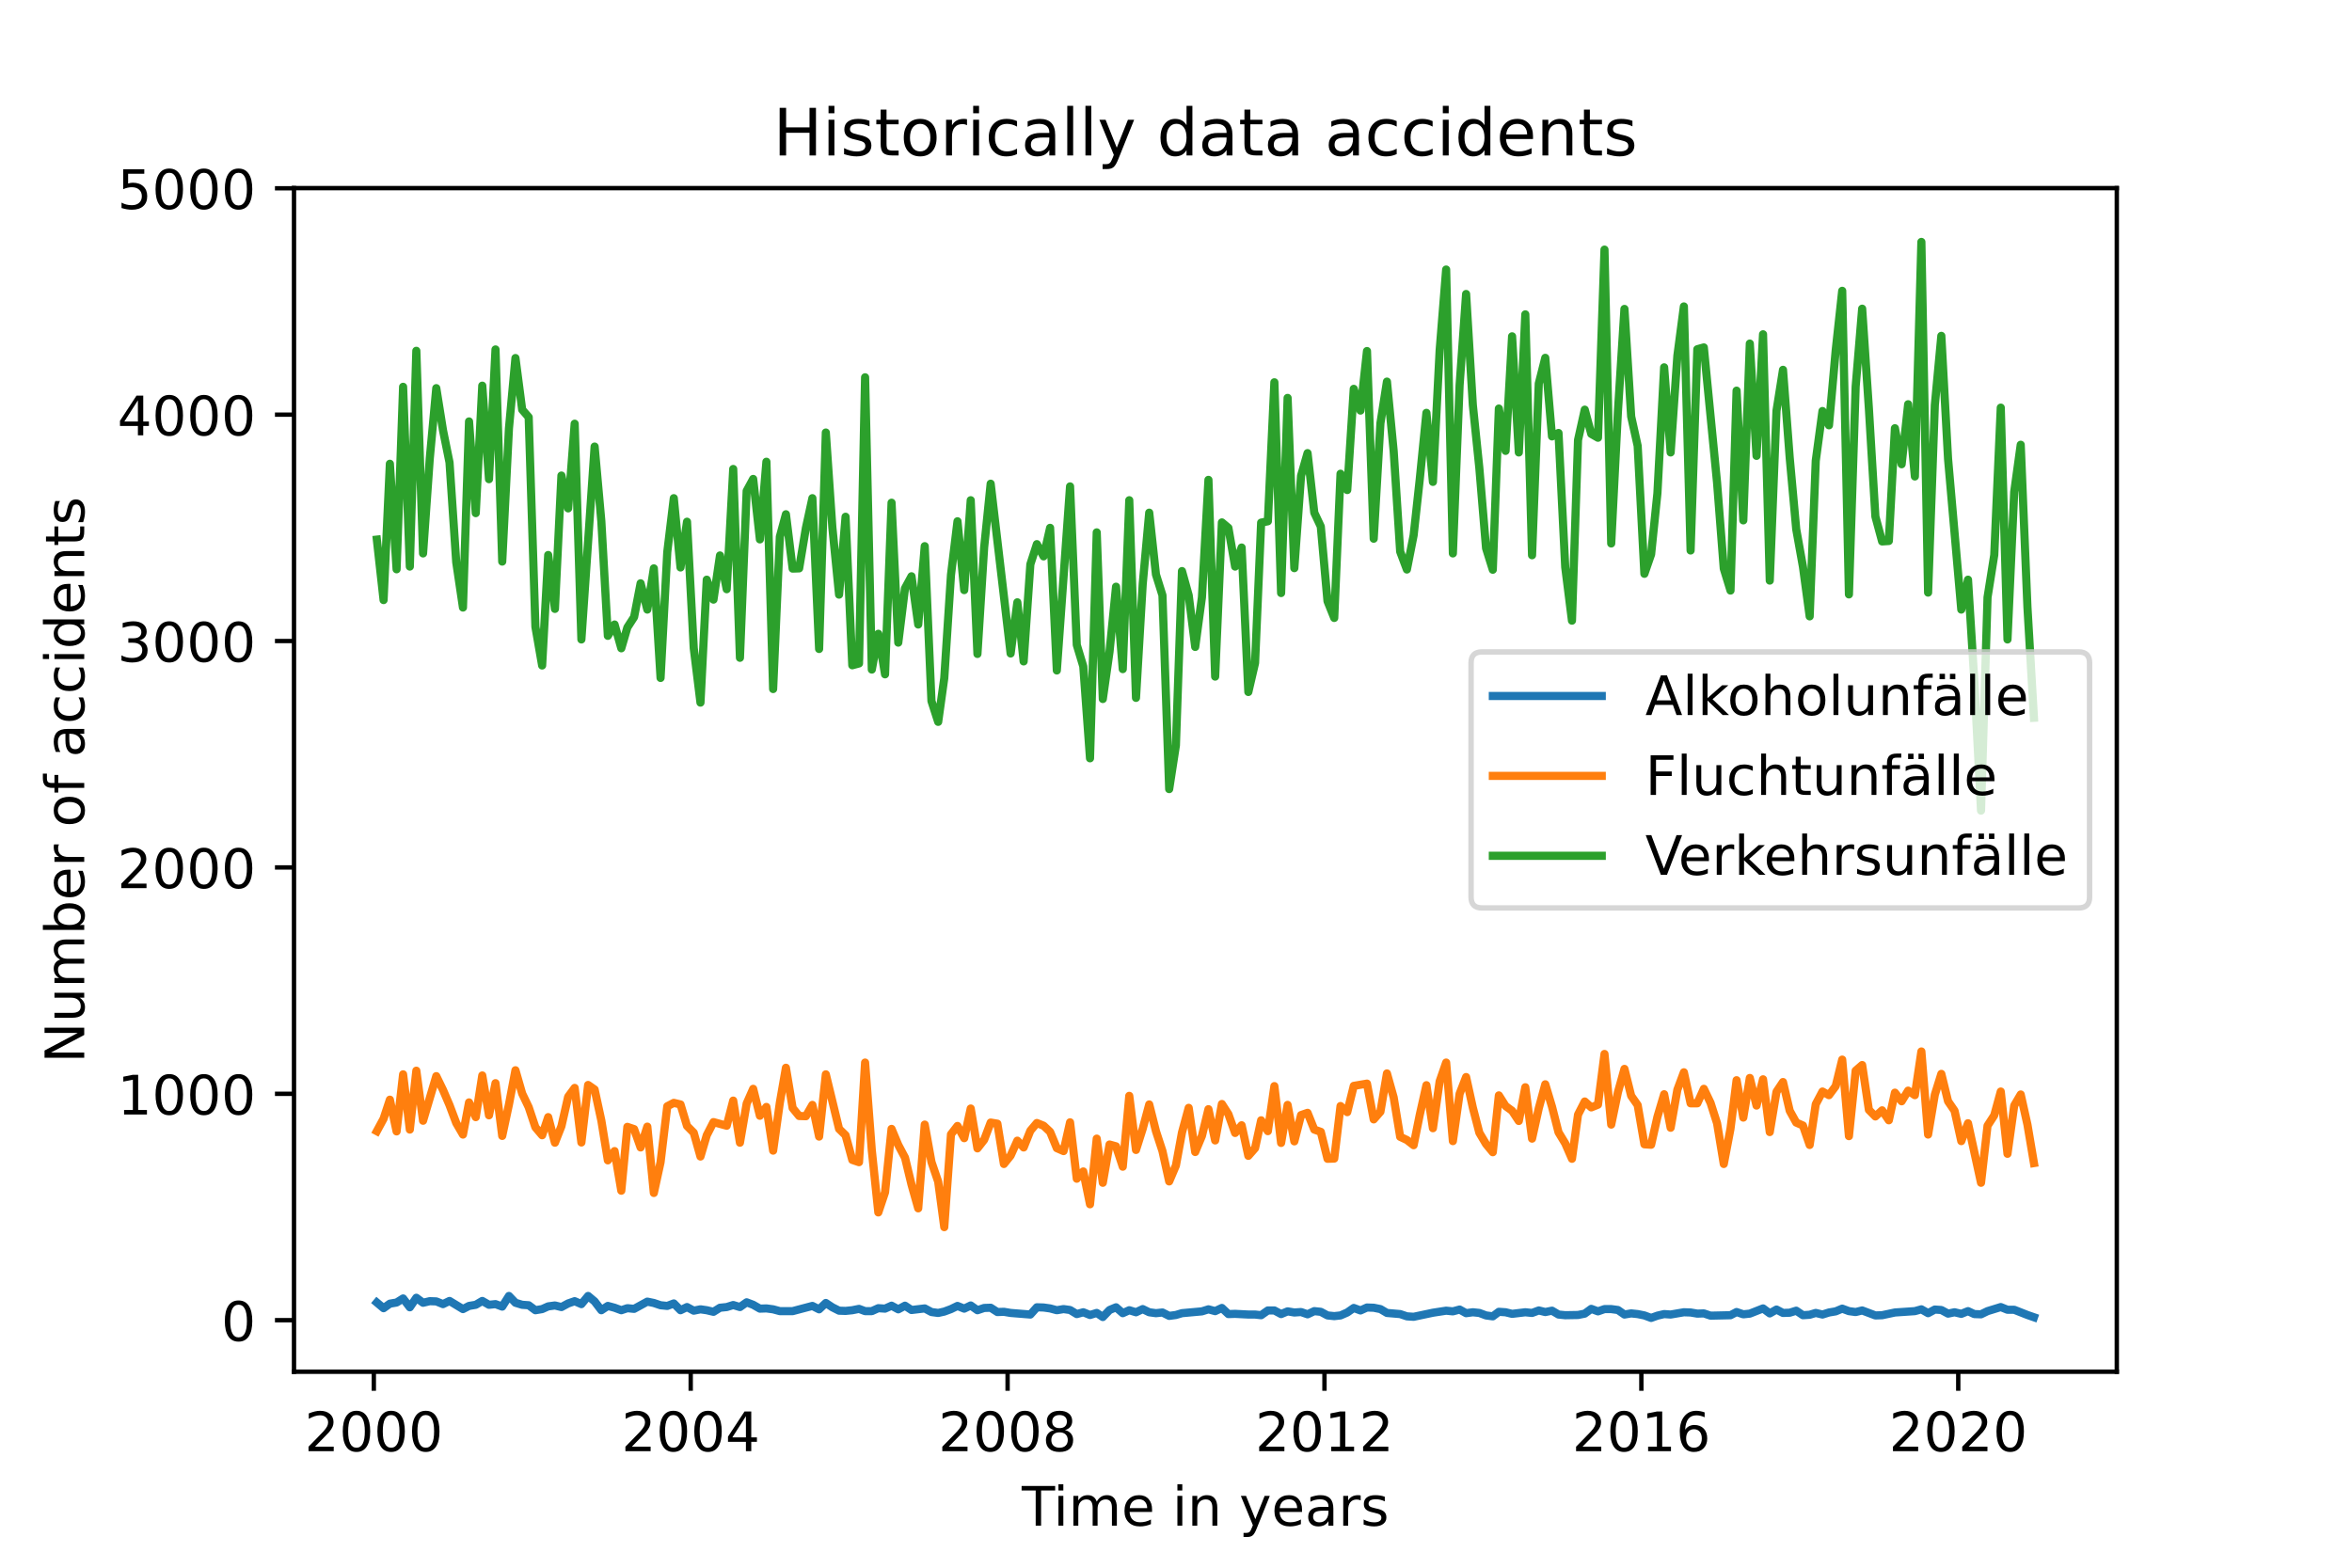 <?xml version="1.0" encoding="utf-8" standalone="no"?>
<!DOCTYPE svg PUBLIC "-//W3C//DTD SVG 1.1//EN"
  "http://www.w3.org/Graphics/SVG/1.1/DTD/svg11.dtd">
<!-- Created with matplotlib (https://matplotlib.org/) -->
<svg height="288pt" version="1.1" viewBox="0 0 432 288" width="432pt" xmlns="http://www.w3.org/2000/svg" xmlns:xlink="http://www.w3.org/1999/xlink">
 <defs>
  <style type="text/css">*{stroke-linecap:butt;stroke-linejoin:round;}</style>
 </defs>
 <g id="figure_1">
  <g id="patch_1">
   <path d="M 0 288 
L 432 288 
L 432 0 
L 0 0 
z
" style="fill:#ffffff;"/>
  </g>
  <g id="axes_1">
   <g id="patch_2">
    <path d="M 54 252 
L 388.8 252 
L 388.8 34.56 
L 54 34.56 
z
" style="fill:#ffffff;"/>
   </g>
   <g id="matplotlib.axis_1">
    <g id="xtick_1">
     <g id="line2d_1">
      <defs>
       <path d="M 0 0 
L 0 3.5 
" id="m6a39022b2b" style="stroke:#000000;stroke-width:0.8;"/>
      </defs>
      <g>
       <use style="stroke:#000000;stroke-width:0.8;" x="68.66" xlink:href="#m6a39022b2b" y="252"/>
      </g>
     </g>
     <g id="text_1">
      <!-- 2000 -->
      <g transform="translate(55.935 266.598)scale(0.1 -0.1)">
       <defs>
        <path d="M 19.188 8.297 
L 53.609 8.297 
L 53.609 0 
L 7.328 0 
L 7.328 8.297 
Q 12.938 14.109 22.625 23.891 
Q 32.328 33.688 34.812 36.531 
Q 39.547 41.844 41.422 45.531 
Q 43.312 49.219 43.312 52.781 
Q 43.312 58.594 39.234 62.25 
Q 35.156 65.922 28.609 65.922 
Q 23.969 65.922 18.812 64.312 
Q 13.672 62.703 7.812 59.422 
L 7.812 69.391 
Q 13.766 71.781 18.938 73 
Q 24.125 74.219 28.422 74.219 
Q 39.75 74.219 46.484 68.547 
Q 53.219 62.891 53.219 53.422 
Q 53.219 48.922 51.531 44.891 
Q 49.859 40.875 45.406 35.406 
Q 44.188 33.984 37.641 27.219 
Q 31.109 20.453 19.188 8.297 
z
" id="DejaVuSans-50"/>
        <path d="M 31.781 66.406 
Q 24.172 66.406 20.328 58.906 
Q 16.5 51.422 16.5 36.375 
Q 16.5 21.391 20.328 13.891 
Q 24.172 6.391 31.781 6.391 
Q 39.453 6.391 43.281 13.891 
Q 47.125 21.391 47.125 36.375 
Q 47.125 51.422 43.281 58.906 
Q 39.453 66.406 31.781 66.406 
z
M 31.781 74.219 
Q 44.047 74.219 50.516 64.516 
Q 56.984 54.828 56.984 36.375 
Q 56.984 17.969 50.516 8.266 
Q 44.047 -1.422 31.781 -1.422 
Q 19.531 -1.422 13.062 8.266 
Q 6.594 17.969 6.594 36.375 
Q 6.594 54.828 13.062 64.516 
Q 19.531 74.219 31.781 74.219 
z
" id="DejaVuSans-48"/>
       </defs>
       <use xlink:href="#DejaVuSans-50"/>
       <use x="63.623" xlink:href="#DejaVuSans-48"/>
       <use x="127.246" xlink:href="#DejaVuSans-48"/>
       <use x="190.869" xlink:href="#DejaVuSans-48"/>
      </g>
     </g>
    </g>
    <g id="xtick_2">
     <g id="line2d_2">
      <g>
       <use style="stroke:#000000;stroke-width:0.8;" x="126.864" xlink:href="#m6a39022b2b" y="252"/>
      </g>
     </g>
     <g id="text_2">
      <!-- 2004 -->
      <g transform="translate(114.139 266.598)scale(0.1 -0.1)">
       <defs>
        <path d="M 37.797 64.312 
L 12.891 25.391 
L 37.797 25.391 
z
M 35.203 72.906 
L 47.609 72.906 
L 47.609 25.391 
L 58.016 25.391 
L 58.016 17.188 
L 47.609 17.188 
L 47.609 0 
L 37.797 0 
L 37.797 17.188 
L 4.891 17.188 
L 4.891 26.703 
z
" id="DejaVuSans-52"/>
       </defs>
       <use xlink:href="#DejaVuSans-50"/>
       <use x="63.623" xlink:href="#DejaVuSans-48"/>
       <use x="127.246" xlink:href="#DejaVuSans-48"/>
       <use x="190.869" xlink:href="#DejaVuSans-52"/>
      </g>
     </g>
    </g>
    <g id="xtick_3">
     <g id="line2d_3">
      <g>
       <use style="stroke:#000000;stroke-width:0.8;" x="185.068" xlink:href="#m6a39022b2b" y="252"/>
      </g>
     </g>
     <g id="text_3">
      <!-- 2008 -->
      <g transform="translate(172.343 266.598)scale(0.1 -0.1)">
       <defs>
        <path d="M 31.781 34.625 
Q 24.75 34.625 20.719 30.859 
Q 16.703 27.094 16.703 20.516 
Q 16.703 13.922 20.719 10.156 
Q 24.75 6.391 31.781 6.391 
Q 38.812 6.391 42.859 10.172 
Q 46.922 13.969 46.922 20.516 
Q 46.922 27.094 42.891 30.859 
Q 38.875 34.625 31.781 34.625 
z
M 21.922 38.812 
Q 15.578 40.375 12.031 44.719 
Q 8.5 49.078 8.5 55.328 
Q 8.5 64.062 14.719 69.141 
Q 20.953 74.219 31.781 74.219 
Q 42.672 74.219 48.875 69.141 
Q 55.078 64.062 55.078 55.328 
Q 55.078 49.078 51.531 44.719 
Q 48 40.375 41.703 38.812 
Q 48.828 37.156 52.797 32.312 
Q 56.781 27.484 56.781 20.516 
Q 56.781 9.906 50.312 4.234 
Q 43.844 -1.422 31.781 -1.422 
Q 19.734 -1.422 13.25 4.234 
Q 6.781 9.906 6.781 20.516 
Q 6.781 27.484 10.781 32.312 
Q 14.797 37.156 21.922 38.812 
z
M 18.312 54.391 
Q 18.312 48.734 21.844 45.562 
Q 25.391 42.391 31.781 42.391 
Q 38.141 42.391 41.719 45.562 
Q 45.312 48.734 45.312 54.391 
Q 45.312 60.062 41.719 63.234 
Q 38.141 66.406 31.781 66.406 
Q 25.391 66.406 21.844 63.234 
Q 18.312 60.062 18.312 54.391 
z
" id="DejaVuSans-56"/>
       </defs>
       <use xlink:href="#DejaVuSans-50"/>
       <use x="63.623" xlink:href="#DejaVuSans-48"/>
       <use x="127.246" xlink:href="#DejaVuSans-48"/>
       <use x="190.869" xlink:href="#DejaVuSans-56"/>
      </g>
     </g>
    </g>
    <g id="xtick_4">
     <g id="line2d_4">
      <g>
       <use style="stroke:#000000;stroke-width:0.8;" x="243.271" xlink:href="#m6a39022b2b" y="252"/>
      </g>
     </g>
     <g id="text_4">
      <!-- 2012 -->
      <g transform="translate(230.546 266.598)scale(0.1 -0.1)">
       <defs>
        <path d="M 12.406 8.297 
L 28.516 8.297 
L 28.516 63.922 
L 10.984 60.406 
L 10.984 69.391 
L 28.422 72.906 
L 38.281 72.906 
L 38.281 8.297 
L 54.391 8.297 
L 54.391 0 
L 12.406 0 
z
" id="DejaVuSans-49"/>
       </defs>
       <use xlink:href="#DejaVuSans-50"/>
       <use x="63.623" xlink:href="#DejaVuSans-48"/>
       <use x="127.246" xlink:href="#DejaVuSans-49"/>
       <use x="190.869" xlink:href="#DejaVuSans-50"/>
      </g>
     </g>
    </g>
    <g id="xtick_5">
     <g id="line2d_5">
      <g>
       <use style="stroke:#000000;stroke-width:0.8;" x="301.475" xlink:href="#m6a39022b2b" y="252"/>
      </g>
     </g>
     <g id="text_5">
      <!-- 2016 -->
      <g transform="translate(288.75 266.598)scale(0.1 -0.1)">
       <defs>
        <path d="M 33.016 40.375 
Q 26.375 40.375 22.484 35.828 
Q 18.609 31.297 18.609 23.391 
Q 18.609 15.531 22.484 10.953 
Q 26.375 6.391 33.016 6.391 
Q 39.656 6.391 43.531 10.953 
Q 47.406 15.531 47.406 23.391 
Q 47.406 31.297 43.531 35.828 
Q 39.656 40.375 33.016 40.375 
z
M 52.594 71.297 
L 52.594 62.312 
Q 48.875 64.062 45.094 64.984 
Q 41.312 65.922 37.594 65.922 
Q 27.828 65.922 22.672 59.328 
Q 17.531 52.734 16.797 39.406 
Q 19.672 43.656 24.016 45.922 
Q 28.375 48.188 33.594 48.188 
Q 44.578 48.188 50.953 41.516 
Q 57.328 34.859 57.328 23.391 
Q 57.328 12.156 50.688 5.359 
Q 44.047 -1.422 33.016 -1.422 
Q 20.359 -1.422 13.672 8.266 
Q 6.984 17.969 6.984 36.375 
Q 6.984 53.656 15.188 63.938 
Q 23.391 74.219 37.203 74.219 
Q 40.922 74.219 44.703 73.484 
Q 48.484 72.75 52.594 71.297 
z
" id="DejaVuSans-54"/>
       </defs>
       <use xlink:href="#DejaVuSans-50"/>
       <use x="63.623" xlink:href="#DejaVuSans-48"/>
       <use x="127.246" xlink:href="#DejaVuSans-49"/>
       <use x="190.869" xlink:href="#DejaVuSans-54"/>
      </g>
     </g>
    </g>
    <g id="xtick_6">
     <g id="line2d_6">
      <g>
       <use style="stroke:#000000;stroke-width:0.8;" x="359.678" xlink:href="#m6a39022b2b" y="252"/>
      </g>
     </g>
     <g id="text_6">
      <!-- 2020 -->
      <g transform="translate(346.953 266.598)scale(0.1 -0.1)">
       <use xlink:href="#DejaVuSans-50"/>
       <use x="63.623" xlink:href="#DejaVuSans-48"/>
       <use x="127.246" xlink:href="#DejaVuSans-50"/>
       <use x="190.869" xlink:href="#DejaVuSans-48"/>
      </g>
     </g>
    </g>
    <g id="text_7">
     <!-- Time in years -->
     <g transform="translate(187.67 280.277)scale(0.1 -0.1)">
      <defs>
       <path d="M -0.297 72.906 
L 61.375 72.906 
L 61.375 64.594 
L 35.5 64.594 
L 35.5 0 
L 25.594 0 
L 25.594 64.594 
L -0.297 64.594 
z
" id="DejaVuSans-84"/>
       <path d="M 9.422 54.688 
L 18.406 54.688 
L 18.406 0 
L 9.422 0 
z
M 9.422 75.984 
L 18.406 75.984 
L 18.406 64.594 
L 9.422 64.594 
z
" id="DejaVuSans-105"/>
       <path d="M 52 44.188 
Q 55.375 50.25 60.062 53.125 
Q 64.75 56 71.094 56 
Q 79.641 56 84.281 50.016 
Q 88.922 44.047 88.922 33.016 
L 88.922 0 
L 79.891 0 
L 79.891 32.719 
Q 79.891 40.578 77.094 44.375 
Q 74.312 48.188 68.609 48.188 
Q 61.625 48.188 57.562 43.547 
Q 53.516 38.922 53.516 30.906 
L 53.516 0 
L 44.484 0 
L 44.484 32.719 
Q 44.484 40.625 41.703 44.406 
Q 38.922 48.188 33.109 48.188 
Q 26.219 48.188 22.156 43.531 
Q 18.109 38.875 18.109 30.906 
L 18.109 0 
L 9.078 0 
L 9.078 54.688 
L 18.109 54.688 
L 18.109 46.188 
Q 21.188 51.219 25.484 53.609 
Q 29.781 56 35.688 56 
Q 41.656 56 45.828 52.969 
Q 50 49.953 52 44.188 
z
" id="DejaVuSans-109"/>
       <path d="M 56.203 29.594 
L 56.203 25.203 
L 14.891 25.203 
Q 15.484 15.922 20.484 11.062 
Q 25.484 6.203 34.422 6.203 
Q 39.594 6.203 44.453 7.469 
Q 49.312 8.734 54.109 11.281 
L 54.109 2.781 
Q 49.266 0.734 44.188 -0.344 
Q 39.109 -1.422 33.891 -1.422 
Q 20.797 -1.422 13.156 6.188 
Q 5.516 13.812 5.516 26.812 
Q 5.516 40.234 12.766 48.109 
Q 20.016 56 32.328 56 
Q 43.359 56 49.781 48.891 
Q 56.203 41.797 56.203 29.594 
z
M 47.219 32.234 
Q 47.125 39.594 43.094 43.984 
Q 39.062 48.391 32.422 48.391 
Q 24.906 48.391 20.391 44.141 
Q 15.875 39.891 15.188 32.172 
z
" id="DejaVuSans-101"/>
       <path id="DejaVuSans-32"/>
       <path d="M 54.891 33.016 
L 54.891 0 
L 45.906 0 
L 45.906 32.719 
Q 45.906 40.484 42.875 44.328 
Q 39.844 48.188 33.797 48.188 
Q 26.516 48.188 22.312 43.547 
Q 18.109 38.922 18.109 30.906 
L 18.109 0 
L 9.078 0 
L 9.078 54.688 
L 18.109 54.688 
L 18.109 46.188 
Q 21.344 51.125 25.703 53.562 
Q 30.078 56 35.797 56 
Q 45.219 56 50.047 50.172 
Q 54.891 44.344 54.891 33.016 
z
" id="DejaVuSans-110"/>
       <path d="M 32.172 -5.078 
Q 28.375 -14.844 24.75 -17.812 
Q 21.141 -20.797 15.094 -20.797 
L 7.906 -20.797 
L 7.906 -13.281 
L 13.188 -13.281 
Q 16.891 -13.281 18.938 -11.516 
Q 21 -9.766 23.484 -3.219 
L 25.094 0.875 
L 2.984 54.688 
L 12.5 54.688 
L 29.594 11.922 
L 46.688 54.688 
L 56.203 54.688 
z
" id="DejaVuSans-121"/>
       <path d="M 34.281 27.484 
Q 23.391 27.484 19.188 25 
Q 14.984 22.516 14.984 16.5 
Q 14.984 11.719 18.141 8.906 
Q 21.297 6.109 26.703 6.109 
Q 34.188 6.109 38.703 11.406 
Q 43.219 16.703 43.219 25.484 
L 43.219 27.484 
z
M 52.203 31.203 
L 52.203 0 
L 43.219 0 
L 43.219 8.297 
Q 40.141 3.328 35.547 0.953 
Q 30.953 -1.422 24.312 -1.422 
Q 15.922 -1.422 10.953 3.297 
Q 6 8.016 6 15.922 
Q 6 25.141 12.172 29.828 
Q 18.359 34.516 30.609 34.516 
L 43.219 34.516 
L 43.219 35.406 
Q 43.219 41.609 39.141 45 
Q 35.062 48.391 27.688 48.391 
Q 23 48.391 18.547 47.266 
Q 14.109 46.141 10.016 43.891 
L 10.016 52.203 
Q 14.938 54.109 19.578 55.047 
Q 24.219 56 28.609 56 
Q 40.484 56 46.344 49.844 
Q 52.203 43.703 52.203 31.203 
z
" id="DejaVuSans-97"/>
       <path d="M 41.109 46.297 
Q 39.594 47.172 37.812 47.578 
Q 36.031 48 33.891 48 
Q 26.266 48 22.188 43.047 
Q 18.109 38.094 18.109 28.812 
L 18.109 0 
L 9.078 0 
L 9.078 54.688 
L 18.109 54.688 
L 18.109 46.188 
Q 20.953 51.172 25.484 53.578 
Q 30.031 56 36.531 56 
Q 37.453 56 38.578 55.875 
Q 39.703 55.766 41.062 55.516 
z
" id="DejaVuSans-114"/>
       <path d="M 44.281 53.078 
L 44.281 44.578 
Q 40.484 46.531 36.375 47.5 
Q 32.281 48.484 27.875 48.484 
Q 21.188 48.484 17.844 46.438 
Q 14.5 44.391 14.5 40.281 
Q 14.5 37.156 16.891 35.375 
Q 19.281 33.594 26.516 31.984 
L 29.594 31.297 
Q 39.156 29.25 43.188 25.516 
Q 47.219 21.781 47.219 15.094 
Q 47.219 7.469 41.188 3.016 
Q 35.156 -1.422 24.609 -1.422 
Q 20.219 -1.422 15.453 -0.562 
Q 10.688 0.297 5.422 2 
L 5.422 11.281 
Q 10.406 8.688 15.234 7.391 
Q 20.062 6.109 24.812 6.109 
Q 31.156 6.109 34.562 8.281 
Q 37.984 10.453 37.984 14.406 
Q 37.984 18.062 35.516 20.016 
Q 33.062 21.969 24.703 23.781 
L 21.578 24.516 
Q 13.234 26.266 9.516 29.906 
Q 5.812 33.547 5.812 39.891 
Q 5.812 47.609 11.281 51.797 
Q 16.75 56 26.812 56 
Q 31.781 56 36.172 55.266 
Q 40.578 54.547 44.281 53.078 
z
" id="DejaVuSans-115"/>
      </defs>
      <use xlink:href="#DejaVuSans-84"/>
      <use x="57.959" xlink:href="#DejaVuSans-105"/>
      <use x="85.742" xlink:href="#DejaVuSans-109"/>
      <use x="183.154" xlink:href="#DejaVuSans-101"/>
      <use x="244.678" xlink:href="#DejaVuSans-32"/>
      <use x="276.465" xlink:href="#DejaVuSans-105"/>
      <use x="304.248" xlink:href="#DejaVuSans-110"/>
      <use x="367.627" xlink:href="#DejaVuSans-32"/>
      <use x="399.414" xlink:href="#DejaVuSans-121"/>
      <use x="458.594" xlink:href="#DejaVuSans-101"/>
      <use x="520.117" xlink:href="#DejaVuSans-97"/>
      <use x="581.396" xlink:href="#DejaVuSans-114"/>
      <use x="622.51" xlink:href="#DejaVuSans-115"/>
     </g>
    </g>
   </g>
   <g id="matplotlib.axis_2">
    <g id="ytick_1">
     <g id="line2d_7">
      <defs>
       <path d="M 0 0 
L -3.5 0 
" id="mde072f2f47" style="stroke:#000000;stroke-width:0.8;"/>
      </defs>
      <g>
       <use style="stroke:#000000;stroke-width:0.8;" x="54" xlink:href="#mde072f2f47" y="242.532"/>
      </g>
     </g>
     <g id="text_8">
      <!-- 0 -->
      <g transform="translate(40.638 246.331)scale(0.1 -0.1)">
       <use xlink:href="#DejaVuSans-48"/>
      </g>
     </g>
    </g>
    <g id="ytick_2">
     <g id="line2d_8">
      <g>
       <use style="stroke:#000000;stroke-width:0.8;" x="54" xlink:href="#mde072f2f47" y="200.943"/>
      </g>
     </g>
     <g id="text_9">
      <!-- 1000 -->
      <g transform="translate(21.55 204.742)scale(0.1 -0.1)">
       <use xlink:href="#DejaVuSans-49"/>
       <use x="63.623" xlink:href="#DejaVuSans-48"/>
       <use x="127.246" xlink:href="#DejaVuSans-48"/>
       <use x="190.869" xlink:href="#DejaVuSans-48"/>
      </g>
     </g>
    </g>
    <g id="ytick_3">
     <g id="line2d_9">
      <g>
       <use style="stroke:#000000;stroke-width:0.8;" x="54" xlink:href="#mde072f2f47" y="159.354"/>
      </g>
     </g>
     <g id="text_10">
      <!-- 2000 -->
      <g transform="translate(21.55 163.153)scale(0.1 -0.1)">
       <use xlink:href="#DejaVuSans-50"/>
       <use x="63.623" xlink:href="#DejaVuSans-48"/>
       <use x="127.246" xlink:href="#DejaVuSans-48"/>
       <use x="190.869" xlink:href="#DejaVuSans-48"/>
      </g>
     </g>
    </g>
    <g id="ytick_4">
     <g id="line2d_10">
      <g>
       <use style="stroke:#000000;stroke-width:0.8;" x="54" xlink:href="#mde072f2f47" y="117.765"/>
      </g>
     </g>
     <g id="text_11">
      <!-- 3000 -->
      <g transform="translate(21.55 121.564)scale(0.1 -0.1)">
       <defs>
        <path d="M 40.578 39.312 
Q 47.656 37.797 51.625 33 
Q 55.609 28.219 55.609 21.188 
Q 55.609 10.406 48.188 4.484 
Q 40.766 -1.422 27.094 -1.422 
Q 22.516 -1.422 17.656 -0.516 
Q 12.797 0.391 7.625 2.203 
L 7.625 11.719 
Q 11.719 9.328 16.594 8.109 
Q 21.484 6.891 26.812 6.891 
Q 36.078 6.891 40.938 10.547 
Q 45.797 14.203 45.797 21.188 
Q 45.797 27.641 41.281 31.266 
Q 36.766 34.906 28.719 34.906 
L 20.219 34.906 
L 20.219 43.016 
L 29.109 43.016 
Q 36.375 43.016 40.234 45.922 
Q 44.094 48.828 44.094 54.297 
Q 44.094 59.906 40.109 62.906 
Q 36.141 65.922 28.719 65.922 
Q 24.656 65.922 20.016 65.031 
Q 15.375 64.156 9.812 62.312 
L 9.812 71.094 
Q 15.438 72.656 20.344 73.438 
Q 25.25 74.219 29.594 74.219 
Q 40.828 74.219 47.359 69.109 
Q 53.906 64.016 53.906 55.328 
Q 53.906 49.266 50.438 45.094 
Q 46.969 40.922 40.578 39.312 
z
" id="DejaVuSans-51"/>
       </defs>
       <use xlink:href="#DejaVuSans-51"/>
       <use x="63.623" xlink:href="#DejaVuSans-48"/>
       <use x="127.246" xlink:href="#DejaVuSans-48"/>
       <use x="190.869" xlink:href="#DejaVuSans-48"/>
      </g>
     </g>
    </g>
    <g id="ytick_5">
     <g id="line2d_11">
      <g>
       <use style="stroke:#000000;stroke-width:0.8;" x="54" xlink:href="#mde072f2f47" y="76.176"/>
      </g>
     </g>
     <g id="text_12">
      <!-- 4000 -->
      <g transform="translate(21.55 79.975)scale(0.1 -0.1)">
       <use xlink:href="#DejaVuSans-52"/>
       <use x="63.623" xlink:href="#DejaVuSans-48"/>
       <use x="127.246" xlink:href="#DejaVuSans-48"/>
       <use x="190.869" xlink:href="#DejaVuSans-48"/>
      </g>
     </g>
    </g>
    <g id="ytick_6">
     <g id="line2d_12">
      <g>
       <use style="stroke:#000000;stroke-width:0.8;" x="54" xlink:href="#mde072f2f47" y="34.587"/>
      </g>
     </g>
     <g id="text_13">
      <!-- 5000 -->
      <g transform="translate(21.55 38.386)scale(0.1 -0.1)">
       <defs>
        <path d="M 10.797 72.906 
L 49.516 72.906 
L 49.516 64.594 
L 19.828 64.594 
L 19.828 46.734 
Q 21.969 47.469 24.109 47.828 
Q 26.266 48.188 28.422 48.188 
Q 40.625 48.188 47.75 41.5 
Q 54.891 34.812 54.891 23.391 
Q 54.891 11.625 47.562 5.094 
Q 40.234 -1.422 26.906 -1.422 
Q 22.312 -1.422 17.547 -0.641 
Q 12.797 0.141 7.719 1.703 
L 7.719 11.625 
Q 12.109 9.234 16.797 8.062 
Q 21.484 6.891 26.703 6.891 
Q 35.156 6.891 40.078 11.328 
Q 45.016 15.766 45.016 23.391 
Q 45.016 31 40.078 35.438 
Q 35.156 39.891 26.703 39.891 
Q 22.75 39.891 18.812 39.016 
Q 14.891 38.141 10.797 36.281 
z
" id="DejaVuSans-53"/>
       </defs>
       <use xlink:href="#DejaVuSans-53"/>
       <use x="63.623" xlink:href="#DejaVuSans-48"/>
       <use x="127.246" xlink:href="#DejaVuSans-48"/>
       <use x="190.869" xlink:href="#DejaVuSans-48"/>
      </g>
     </g>
    </g>
    <g id="text_14">
     <!-- Number of accidents -->
     <g transform="translate(15.47 195.3)rotate(-90)scale(0.1 -0.1)">
      <defs>
       <path d="M 9.812 72.906 
L 23.094 72.906 
L 55.422 11.922 
L 55.422 72.906 
L 64.984 72.906 
L 64.984 0 
L 51.703 0 
L 19.391 60.984 
L 19.391 0 
L 9.812 0 
z
" id="DejaVuSans-78"/>
       <path d="M 8.5 21.578 
L 8.5 54.688 
L 17.484 54.688 
L 17.484 21.922 
Q 17.484 14.156 20.5 10.266 
Q 23.531 6.391 29.594 6.391 
Q 36.859 6.391 41.078 11.031 
Q 45.312 15.672 45.312 23.688 
L 45.312 54.688 
L 54.297 54.688 
L 54.297 0 
L 45.312 0 
L 45.312 8.406 
Q 42.047 3.422 37.719 1 
Q 33.406 -1.422 27.688 -1.422 
Q 18.266 -1.422 13.375 4.438 
Q 8.5 10.297 8.5 21.578 
z
M 31.109 56 
z
" id="DejaVuSans-117"/>
       <path d="M 48.688 27.297 
Q 48.688 37.203 44.609 42.844 
Q 40.531 48.484 33.406 48.484 
Q 26.266 48.484 22.188 42.844 
Q 18.109 37.203 18.109 27.297 
Q 18.109 17.391 22.188 11.75 
Q 26.266 6.109 33.406 6.109 
Q 40.531 6.109 44.609 11.75 
Q 48.688 17.391 48.688 27.297 
z
M 18.109 46.391 
Q 20.953 51.266 25.266 53.625 
Q 29.594 56 35.594 56 
Q 45.562 56 51.781 48.094 
Q 58.016 40.188 58.016 27.297 
Q 58.016 14.406 51.781 6.484 
Q 45.562 -1.422 35.594 -1.422 
Q 29.594 -1.422 25.266 0.953 
Q 20.953 3.328 18.109 8.203 
L 18.109 0 
L 9.078 0 
L 9.078 75.984 
L 18.109 75.984 
z
" id="DejaVuSans-98"/>
       <path d="M 30.609 48.391 
Q 23.391 48.391 19.188 42.75 
Q 14.984 37.109 14.984 27.297 
Q 14.984 17.484 19.156 11.844 
Q 23.344 6.203 30.609 6.203 
Q 37.797 6.203 41.984 11.859 
Q 46.188 17.531 46.188 27.297 
Q 46.188 37.016 41.984 42.703 
Q 37.797 48.391 30.609 48.391 
z
M 30.609 56 
Q 42.328 56 49.016 48.375 
Q 55.719 40.766 55.719 27.297 
Q 55.719 13.875 49.016 6.219 
Q 42.328 -1.422 30.609 -1.422 
Q 18.844 -1.422 12.172 6.219 
Q 5.516 13.875 5.516 27.297 
Q 5.516 40.766 12.172 48.375 
Q 18.844 56 30.609 56 
z
" id="DejaVuSans-111"/>
       <path d="M 37.109 75.984 
L 37.109 68.5 
L 28.516 68.5 
Q 23.688 68.5 21.797 66.547 
Q 19.922 64.594 19.922 59.516 
L 19.922 54.688 
L 34.719 54.688 
L 34.719 47.703 
L 19.922 47.703 
L 19.922 0 
L 10.891 0 
L 10.891 47.703 
L 2.297 47.703 
L 2.297 54.688 
L 10.891 54.688 
L 10.891 58.5 
Q 10.891 67.625 15.141 71.797 
Q 19.391 75.984 28.609 75.984 
z
" id="DejaVuSans-102"/>
       <path d="M 48.781 52.594 
L 48.781 44.188 
Q 44.969 46.297 41.141 47.344 
Q 37.312 48.391 33.406 48.391 
Q 24.656 48.391 19.812 42.844 
Q 14.984 37.312 14.984 27.297 
Q 14.984 17.281 19.812 11.734 
Q 24.656 6.203 33.406 6.203 
Q 37.312 6.203 41.141 7.25 
Q 44.969 8.297 48.781 10.406 
L 48.781 2.094 
Q 45.016 0.344 40.984 -0.531 
Q 36.969 -1.422 32.422 -1.422 
Q 20.062 -1.422 12.781 6.344 
Q 5.516 14.109 5.516 27.297 
Q 5.516 40.672 12.859 48.328 
Q 20.219 56 33.016 56 
Q 37.156 56 41.109 55.141 
Q 45.062 54.297 48.781 52.594 
z
" id="DejaVuSans-99"/>
       <path d="M 45.406 46.391 
L 45.406 75.984 
L 54.391 75.984 
L 54.391 0 
L 45.406 0 
L 45.406 8.203 
Q 42.578 3.328 38.25 0.953 
Q 33.938 -1.422 27.875 -1.422 
Q 17.969 -1.422 11.734 6.484 
Q 5.516 14.406 5.516 27.297 
Q 5.516 40.188 11.734 48.094 
Q 17.969 56 27.875 56 
Q 33.938 56 38.25 53.625 
Q 42.578 51.266 45.406 46.391 
z
M 14.797 27.297 
Q 14.797 17.391 18.875 11.75 
Q 22.953 6.109 30.078 6.109 
Q 37.203 6.109 41.297 11.75 
Q 45.406 17.391 45.406 27.297 
Q 45.406 37.203 41.297 42.844 
Q 37.203 48.484 30.078 48.484 
Q 22.953 48.484 18.875 42.844 
Q 14.797 37.203 14.797 27.297 
z
" id="DejaVuSans-100"/>
       <path d="M 18.312 70.219 
L 18.312 54.688 
L 36.812 54.688 
L 36.812 47.703 
L 18.312 47.703 
L 18.312 18.016 
Q 18.312 11.328 20.141 9.422 
Q 21.969 7.516 27.594 7.516 
L 36.812 7.516 
L 36.812 0 
L 27.594 0 
Q 17.188 0 13.234 3.875 
Q 9.281 7.766 9.281 18.016 
L 9.281 47.703 
L 2.688 47.703 
L 2.688 54.688 
L 9.281 54.688 
L 9.281 70.219 
z
" id="DejaVuSans-116"/>
      </defs>
      <use xlink:href="#DejaVuSans-78"/>
      <use x="74.805" xlink:href="#DejaVuSans-117"/>
      <use x="138.184" xlink:href="#DejaVuSans-109"/>
      <use x="235.596" xlink:href="#DejaVuSans-98"/>
      <use x="299.072" xlink:href="#DejaVuSans-101"/>
      <use x="360.596" xlink:href="#DejaVuSans-114"/>
      <use x="401.709" xlink:href="#DejaVuSans-32"/>
      <use x="433.496" xlink:href="#DejaVuSans-111"/>
      <use x="494.678" xlink:href="#DejaVuSans-102"/>
      <use x="529.883" xlink:href="#DejaVuSans-32"/>
      <use x="561.67" xlink:href="#DejaVuSans-97"/>
      <use x="622.949" xlink:href="#DejaVuSans-99"/>
      <use x="677.93" xlink:href="#DejaVuSans-99"/>
      <use x="732.91" xlink:href="#DejaVuSans-105"/>
      <use x="760.693" xlink:href="#DejaVuSans-100"/>
      <use x="824.17" xlink:href="#DejaVuSans-101"/>
      <use x="885.693" xlink:href="#DejaVuSans-110"/>
      <use x="949.072" xlink:href="#DejaVuSans-116"/>
      <use x="988.281" xlink:href="#DejaVuSans-115"/>
     </g>
    </g>
   </g>
   <g id="line2d_13">
    <path clip-path="url(#pe5e2bd05d5)" d="M 69.218 239.288 
L 70.453 240.328 
L 71.608 239.496 
L 72.843 239.288 
L 74.039 238.54 
L 75.274 240.162 
L 76.469 238.415 
L 77.704 239.33 
L 78.939 239.039 
L 80.134 239.08 
L 81.369 239.579 
L 82.564 238.997 
L 85.034 240.494 
L 86.149 239.912 
L 87.384 239.704 
L 88.58 238.997 
L 89.815 239.704 
L 91.01 239.579 
L 92.245 240.037 
L 93.48 238.082 
L 94.675 239.33 
L 95.91 239.704 
L 97.105 239.787 
L 98.34 240.702 
L 99.575 240.494 
L 100.69 239.995 
L 101.925 239.829 
L 103.12 240.12 
L 104.355 239.455 
L 105.551 239.039 
L 106.786 239.579 
L 108.021 238.082 
L 109.216 239.08 
L 110.451 240.702 
L 111.646 239.912 
L 112.881 240.245 
L 114.116 240.702 
L 115.231 240.328 
L 116.466 240.453 
L 118.896 239.122 
L 120.092 239.371 
L 121.327 239.787 
L 122.561 239.912 
L 123.757 239.455 
L 124.992 240.702 
L 126.187 240.12 
L 127.422 240.786 
L 128.657 240.536 
L 129.812 240.702 
L 131.047 240.993 
L 132.242 240.245 
L 133.477 240.12 
L 134.672 239.746 
L 135.907 240.12 
L 137.142 239.247 
L 138.337 239.704 
L 139.572 240.411 
L 140.768 240.37 
L 142.003 240.536 
L 143.238 240.869 
L 145.588 240.869 
L 149.213 239.912 
L 150.448 240.536 
L 151.683 239.371 
L 152.878 240.162 
L 154.113 240.786 
L 155.308 240.827 
L 156.543 240.702 
L 157.778 240.453 
L 158.894 240.869 
L 160.129 240.869 
L 161.324 240.328 
L 162.559 240.411 
L 163.754 239.871 
L 164.989 240.536 
L 166.224 239.871 
L 167.419 240.661 
L 169.849 240.37 
L 171.084 241.035 
L 172.319 241.201 
L 173.435 240.952 
L 174.67 240.494 
L 175.865 239.912 
L 177.1 240.411 
L 178.295 239.829 
L 179.53 240.702 
L 180.765 240.286 
L 181.96 240.245 
L 183.195 241.035 
L 184.39 240.993 
L 185.625 241.201 
L 189.251 241.493 
L 190.446 240.162 
L 191.681 240.203 
L 192.876 240.37 
L 194.111 240.702 
L 195.346 240.494 
L 196.541 240.661 
L 197.776 241.409 
L 198.971 241.077 
L 200.206 241.576 
L 201.441 241.201 
L 202.557 241.95 
L 203.792 240.661 
L 204.987 240.162 
L 206.222 241.243 
L 207.417 240.702 
L 208.652 241.077 
L 209.887 240.494 
L 211.082 241.077 
L 212.317 241.243 
L 213.512 241.118 
L 214.747 241.742 
L 215.982 241.576 
L 217.097 241.243 
L 220.763 240.91 
L 221.958 240.536 
L 223.193 240.869 
L 224.428 240.286 
L 225.623 241.409 
L 226.858 241.368 
L 229.288 241.493 
L 230.523 241.493 
L 231.638 241.617 
L 232.873 240.744 
L 234.069 240.744 
L 235.304 241.409 
L 236.499 240.91 
L 237.734 241.118 
L 238.969 241.035 
L 240.164 241.451 
L 241.399 240.869 
L 242.594 240.993 
L 243.829 241.659 
L 245.064 241.784 
L 246.219 241.659 
L 247.454 241.118 
L 248.649 240.286 
L 249.884 240.744 
L 251.079 240.203 
L 252.314 240.245 
L 253.549 240.494 
L 254.745 241.201 
L 257.175 241.409 
L 258.41 241.825 
L 259.645 241.908 
L 263.19 241.16 
L 265.62 240.786 
L 266.855 240.91 
L 268.09 240.578 
L 269.285 241.243 
L 270.52 241.077 
L 271.716 241.201 
L 272.951 241.659 
L 274.186 241.825 
L 275.301 240.993 
L 276.536 241.077 
L 277.731 241.368 
L 280.161 241.077 
L 281.396 241.201 
L 282.631 240.744 
L 283.826 241.035 
L 285.061 240.786 
L 286.257 241.493 
L 287.492 241.617 
L 289.842 241.576 
L 291.077 241.326 
L 292.272 240.453 
L 293.507 240.91 
L 294.702 240.494 
L 295.937 240.494 
L 297.172 240.661 
L 298.367 241.493 
L 299.602 241.285 
L 300.797 241.409 
L 302.032 241.659 
L 303.267 242.116 
L 304.423 241.7 
L 305.658 241.409 
L 306.853 241.493 
L 309.283 241.077 
L 310.518 241.118 
L 311.753 241.326 
L 312.948 241.285 
L 314.183 241.7 
L 317.848 241.617 
L 318.964 241.035 
L 320.199 241.451 
L 321.394 241.326 
L 323.824 240.37 
L 325.059 241.285 
L 326.294 240.578 
L 327.489 241.201 
L 328.724 241.16 
L 329.919 240.786 
L 331.154 241.617 
L 332.389 241.534 
L 333.505 241.201 
L 334.74 241.493 
L 335.935 241.118 
L 337.17 240.91 
L 338.365 240.411 
L 339.6 240.869 
L 340.835 241.035 
L 342.03 240.744 
L 344.46 241.659 
L 345.695 241.617 
L 348.046 241.118 
L 351.711 240.869 
L 352.906 240.536 
L 354.141 241.243 
L 355.376 240.578 
L 356.571 240.661 
L 357.806 241.326 
L 359.001 241.077 
L 360.236 241.368 
L 361.471 240.869 
L 362.626 241.409 
L 363.861 241.451 
L 365.056 240.869 
L 367.487 240.12 
L 368.722 240.619 
L 369.957 240.619 
L 372.387 241.576 
L 373.582 241.992 
L 373.582 241.992 
" style="fill:none;stroke:#1f77b4;stroke-linecap:square;stroke-width:1.5;"/>
   </g>
   <g id="line2d_14">
    <path clip-path="url(#pe5e2bd05d5)" d="M 69.218 207.805 
L 70.453 205.518 
L 71.608 202.025 
L 72.843 207.847 
L 74.039 197.367 
L 75.274 207.514 
L 76.469 196.701 
L 77.704 205.892 
L 80.134 197.699 
L 81.369 200.236 
L 82.564 203.023 
L 83.799 206.308 
L 85.034 208.429 
L 86.149 202.524 
L 87.384 205.227 
L 88.58 197.574 
L 89.815 204.894 
L 91.01 198.989 
L 92.245 208.679 
L 93.48 202.898 
L 94.675 196.618 
L 95.91 200.902 
L 97.105 203.397 
L 98.34 207.098 
L 99.575 208.554 
L 100.69 205.227 
L 101.925 209.926 
L 103.12 206.89 
L 104.355 201.484 
L 105.551 199.862 
L 106.786 209.885 
L 108.021 199.321 
L 109.216 200.153 
L 110.451 205.851 
L 111.646 213.17 
L 112.881 211.465 
L 114.116 218.743 
L 115.231 207.015 
L 116.466 207.431 
L 117.661 210.8 
L 118.896 206.974 
L 120.092 219.159 
L 121.327 213.503 
L 122.561 203.231 
L 123.757 202.607 
L 124.992 202.898 
L 126.187 206.849 
L 127.422 208.097 
L 128.657 212.463 
L 129.812 208.554 
L 131.047 206.142 
L 133.477 206.807 
L 134.672 202.191 
L 135.907 209.926 
L 137.142 202.732 
L 138.337 200.028 
L 139.572 204.977 
L 140.768 203.355 
L 142.003 211.382 
L 143.238 202.565 
L 144.353 196.16 
L 145.588 203.563 
L 146.783 205.019 
L 148.018 205.061 
L 149.213 202.981 
L 150.448 208.804 
L 151.683 197.367 
L 154.113 207.39 
L 155.308 208.554 
L 156.543 213.087 
L 157.778 213.503 
L 158.894 195.204 
L 160.129 211.34 
L 161.324 222.736 
L 162.559 219.034 
L 163.754 207.39 
L 164.989 210.342 
L 166.224 212.671 
L 167.419 217.62 
L 168.654 221.987 
L 169.849 206.599 
L 171.084 213.462 
L 172.319 217.08 
L 173.435 225.439 
L 174.67 208.388 
L 175.865 206.849 
L 177.1 209.095 
L 178.295 203.646 
L 179.53 210.966 
L 180.765 209.386 
L 181.96 206.225 
L 183.195 206.433 
L 184.39 213.836 
L 185.625 212.297 
L 186.86 209.552 
L 188.016 210.8 
L 189.251 207.722 
L 190.446 206.308 
L 191.681 206.807 
L 192.876 207.93 
L 194.111 210.925 
L 195.346 211.465 
L 196.541 206.183 
L 197.776 216.539 
L 198.971 215.208 
L 200.206 221.239 
L 201.441 209.178 
L 202.557 217.288 
L 203.792 210.259 
L 204.987 210.592 
L 206.222 214.335 
L 207.417 201.318 
L 208.652 211.257 
L 209.887 207.348 
L 211.082 202.898 
L 212.317 207.805 
L 213.512 211.465 
L 214.747 217.038 
L 215.982 214.127 
L 217.097 208.055 
L 218.332 203.522 
L 219.528 211.632 
L 220.763 208.679 
L 221.958 203.771 
L 223.193 209.511 
L 224.428 202.815 
L 225.623 204.686 
L 226.858 208.138 
L 228.053 206.724 
L 229.288 212.339 
L 230.523 210.925 
L 231.638 205.809 
L 232.873 207.805 
L 234.069 199.529 
L 235.304 209.968 
L 236.499 202.981 
L 237.734 209.677 
L 238.969 204.853 
L 240.164 204.437 
L 241.399 207.514 
L 242.594 207.93 
L 243.829 212.879 
L 245.064 212.838 
L 246.219 203.189 
L 247.454 204.312 
L 248.649 199.488 
L 251.079 199.072 
L 252.314 205.643 
L 253.549 204.229 
L 254.745 197.2 
L 255.98 201.609 
L 257.175 208.845 
L 258.41 209.427 
L 259.645 210.384 
L 260.76 204.853 
L 261.995 199.363 
L 263.19 207.265 
L 264.425 198.656 
L 265.62 195.204 
L 266.855 209.635 
L 268.09 200.943 
L 269.285 197.866 
L 270.52 203.48 
L 271.716 208.097 
L 272.951 210.176 
L 274.186 211.673 
L 275.301 201.234 
L 276.536 203.189 
L 277.731 204.062 
L 278.966 205.934 
L 280.161 199.737 
L 281.396 209.178 
L 282.631 203.605 
L 283.826 199.196 
L 285.061 203.314 
L 286.257 208.013 
L 287.492 210.051 
L 288.727 212.879 
L 289.842 204.769 
L 291.077 202.357 
L 292.272 203.439 
L 293.507 202.939 
L 294.702 193.624 
L 295.937 206.599 
L 297.172 200.652 
L 298.367 196.368 
L 299.602 201.318 
L 300.797 203.023 
L 302.032 210.218 
L 303.267 210.301 
L 304.423 205.185 
L 305.658 201.026 
L 306.853 207.182 
L 308.088 200.195 
L 309.283 196.992 
L 310.518 202.69 
L 311.753 202.69 
L 312.948 200.028 
L 314.183 202.607 
L 315.378 206.35 
L 316.613 213.836 
L 317.848 207.348 
L 318.964 198.448 
L 320.199 205.31 
L 321.394 198.032 
L 322.629 203.106 
L 323.824 198.282 
L 325.059 207.972 
L 326.294 200.569 
L 327.489 198.781 
L 328.724 204.062 
L 329.919 206.225 
L 331.154 206.766 
L 332.389 210.342 
L 333.505 202.856 
L 334.74 200.527 
L 335.935 201.193 
L 337.17 199.529 
L 338.365 194.663 
L 339.6 208.72 
L 340.835 196.701 
L 342.03 195.661 
L 343.265 203.896 
L 344.46 205.102 
L 345.695 203.979 
L 346.93 205.809 
L 348.046 200.735 
L 349.281 202.316 
L 350.476 200.361 
L 351.711 201.193 
L 352.906 193.166 
L 354.141 208.429 
L 355.376 201.11 
L 356.571 197.283 
L 357.806 202.316 
L 359.001 204.062 
L 360.236 209.635 
L 361.471 206.35 
L 363.861 217.288 
L 365.056 206.807 
L 366.291 204.894 
L 367.487 200.527 
L 368.722 211.964 
L 369.957 203.106 
L 371.152 201.068 
L 372.387 206.599 
L 373.582 213.669 
L 373.582 213.669 
" style="fill:none;stroke:#ff7f0e;stroke-linecap:square;stroke-width:1.5;"/>
   </g>
   <g id="line2d_15">
    <path clip-path="url(#pe5e2bd05d5)" d="M 69.218 99.133 
L 70.453 110.238 
L 71.608 85.201 
L 72.843 104.581 
L 74.039 71.061 
L 75.274 104.082 
L 76.469 64.448 
L 77.704 101.67 
L 78.939 84.203 
L 80.134 71.31 
L 81.369 79.046 
L 82.564 84.951 
L 83.799 103.292 
L 85.034 111.61 
L 86.149 77.424 
L 87.384 94.267 
L 88.58 70.853 
L 89.815 88.029 
L 91.01 64.198 
L 92.245 103.167 
L 93.48 78.713 
L 94.675 65.779 
L 95.91 75.261 
L 97.105 76.634 
L 98.34 115.145 
L 99.575 122.257 
L 100.69 101.961 
L 101.925 111.859 
L 103.12 87.364 
L 104.355 93.394 
L 105.551 77.84 
L 106.786 117.474 
L 109.216 82.04 
L 110.451 95.765 
L 111.646 116.809 
L 112.881 114.729 
L 114.116 119.096 
L 115.231 115.27 
L 116.466 113.357 
L 117.661 107.16 
L 118.896 111.984 
L 120.092 104.415 
L 121.327 124.544 
L 122.561 101.421 
L 123.757 91.522 
L 124.992 104.249 
L 126.187 95.848 
L 127.422 119.054 
L 128.657 129.077 
L 129.812 106.494 
L 131.047 110.154 
L 132.242 102.044 
L 133.477 108.241 
L 134.672 86.157 
L 135.907 120.843 
L 137.142 90.192 
L 138.337 87.987 
L 139.572 99.092 
L 140.768 84.827 
L 142.003 126.582 
L 143.238 98.593 
L 144.353 94.475 
L 145.588 104.457 
L 146.783 104.415 
L 148.018 97.012 
L 149.213 91.522 
L 150.448 119.221 
L 151.683 79.462 
L 152.878 96.846 
L 154.113 109.239 
L 155.308 94.933 
L 156.543 122.215 
L 157.778 121.882 
L 158.894 69.314 
L 160.129 123.005 
L 161.324 116.434 
L 162.559 123.879 
L 163.754 92.354 
L 164.989 118.056 
L 166.224 108.075 
L 167.419 105.871 
L 168.654 114.729 
L 169.849 100.339 
L 171.084 128.786 
L 172.319 132.612 
L 173.435 124.586 
L 174.67 105.621 
L 175.865 95.765 
L 177.1 108.408 
L 178.295 91.897 
L 179.53 120.136 
L 180.765 100.547 
L 181.96 88.861 
L 185.625 120.053 
L 186.86 110.653 
L 188.016 121.508 
L 189.251 103.666 
L 190.446 99.965 
L 191.681 102.211 
L 192.876 96.971 
L 194.111 123.172 
L 196.541 89.36 
L 197.776 118.472 
L 198.971 122.423 
L 200.206 139.308 
L 201.441 97.802 
L 202.557 128.412 
L 203.792 119.72 
L 204.987 107.784 
L 206.222 122.922 
L 207.417 91.897 
L 208.652 128.204 
L 209.887 107.285 
L 211.082 94.184 
L 212.317 105.538 
L 213.512 109.364 
L 214.747 144.964 
L 215.982 136.938 
L 217.097 104.914 
L 218.332 109.364 
L 219.528 118.846 
L 220.763 109.738 
L 221.958 88.154 
L 223.193 124.295 
L 224.428 95.972 
L 225.623 96.971 
L 226.858 104.082 
L 228.053 100.589 
L 229.288 127.123 
L 230.523 121.799 
L 231.638 96.014 
L 232.873 95.765 
L 234.069 70.229 
L 235.304 108.948 
L 236.499 73.098 
L 237.734 104.373 
L 238.969 87.405 
L 240.164 83.246 
L 241.399 94.184 
L 242.594 96.721 
L 243.829 110.445 
L 245.064 113.523 
L 246.219 87.031 
L 247.454 90.025 
L 248.649 71.435 
L 249.884 75.427 
L 251.079 64.49 
L 252.314 98.967 
L 253.549 77.756 
L 254.745 70.104 
L 255.98 82.872 
L 257.175 101.337 
L 258.41 104.623 
L 259.645 98.343 
L 260.76 88.154 
L 261.995 75.843 
L 263.19 88.528 
L 264.425 64.365 
L 265.62 49.517 
L 266.855 101.67 
L 268.09 70.77 
L 269.285 54.009 
L 270.52 74.388 
L 271.716 85.991 
L 272.951 100.714 
L 274.186 104.665 
L 275.301 75.053 
L 276.536 82.83 
L 277.731 61.786 
L 278.966 83.121 
L 280.161 57.752 
L 281.396 102.003 
L 282.631 70.478 
L 283.826 65.737 
L 285.061 80.169 
L 286.257 79.545 
L 287.492 104.207 
L 288.727 114.022 
L 289.842 80.834 
L 291.077 75.261 
L 292.272 79.711 
L 293.507 80.418 
L 294.702 45.858 
L 295.937 99.84 
L 297.172 75.552 
L 298.367 56.754 
L 299.602 76.509 
L 300.797 81.915 
L 302.032 105.413 
L 303.267 101.837 
L 304.423 90.607 
L 305.658 67.484 
L 306.853 83.121 
L 308.088 65.363 
L 309.283 56.297 
L 310.518 101.13 
L 311.753 64.157 
L 312.948 63.824 
L 315.378 88.653 
L 316.613 104.457 
L 317.848 108.491 
L 318.964 71.768 
L 320.199 95.598 
L 321.394 63.117 
L 322.629 83.745 
L 323.824 61.412 
L 325.059 106.661 
L 326.294 75.469 
L 327.489 67.941 
L 328.724 84.12 
L 329.919 97.22 
L 331.154 104.124 
L 332.389 113.232 
L 333.505 84.66 
L 334.74 75.511 
L 335.935 78.131 
L 337.17 64.365 
L 338.365 53.427 
L 339.6 109.198 
L 340.835 71.019 
L 342.03 56.712 
L 343.265 75.053 
L 344.46 94.891 
L 345.695 99.466 
L 346.93 99.383 
L 348.046 78.671 
L 349.281 85.284 
L 350.476 74.263 
L 351.711 87.53 
L 352.906 44.444 
L 354.141 108.865 
L 355.376 74.429 
L 356.571 61.703 
L 357.806 84.286 
L 360.236 111.984 
L 361.471 106.494 
L 362.626 125.043 
L 363.861 148.915 
L 365.056 109.738 
L 366.291 101.961 
L 367.487 74.887 
L 368.722 117.474 
L 369.957 90.358 
L 371.152 81.707 
L 372.387 111.527 
L 373.582 131.864 
L 373.582 131.864 
" style="fill:none;stroke:#2ca02c;stroke-linecap:square;stroke-width:1.5;"/>
   </g>
   <g id="patch_3">
    <path d="M 54 252 
L 54 34.56 
" style="fill:none;stroke:#000000;stroke-linecap:square;stroke-linejoin:miter;stroke-width:0.8;"/>
   </g>
   <g id="patch_4">
    <path d="M 388.8 252 
L 388.8 34.56 
" style="fill:none;stroke:#000000;stroke-linecap:square;stroke-linejoin:miter;stroke-width:0.8;"/>
   </g>
   <g id="patch_5">
    <path d="M 54 252 
L 388.8 252 
" style="fill:none;stroke:#000000;stroke-linecap:square;stroke-linejoin:miter;stroke-width:0.8;"/>
   </g>
   <g id="patch_6">
    <path d="M 54 34.56 
L 388.8 34.56 
" style="fill:none;stroke:#000000;stroke-linecap:square;stroke-linejoin:miter;stroke-width:0.8;"/>
   </g>
   <g id="text_15">
    <!-- Historically data accidents -->
    <g transform="translate(142.026 28.56)scale(0.12 -0.12)">
     <defs>
      <path d="M 9.812 72.906 
L 19.672 72.906 
L 19.672 43.016 
L 55.516 43.016 
L 55.516 72.906 
L 65.375 72.906 
L 65.375 0 
L 55.516 0 
L 55.516 34.719 
L 19.672 34.719 
L 19.672 0 
L 9.812 0 
z
" id="DejaVuSans-72"/>
      <path d="M 9.422 75.984 
L 18.406 75.984 
L 18.406 0 
L 9.422 0 
z
" id="DejaVuSans-108"/>
     </defs>
     <use xlink:href="#DejaVuSans-72"/>
     <use x="75.195" xlink:href="#DejaVuSans-105"/>
     <use x="102.979" xlink:href="#DejaVuSans-115"/>
     <use x="155.078" xlink:href="#DejaVuSans-116"/>
     <use x="194.287" xlink:href="#DejaVuSans-111"/>
     <use x="255.469" xlink:href="#DejaVuSans-114"/>
     <use x="296.582" xlink:href="#DejaVuSans-105"/>
     <use x="324.365" xlink:href="#DejaVuSans-99"/>
     <use x="379.346" xlink:href="#DejaVuSans-97"/>
     <use x="440.625" xlink:href="#DejaVuSans-108"/>
     <use x="468.408" xlink:href="#DejaVuSans-108"/>
     <use x="496.191" xlink:href="#DejaVuSans-121"/>
     <use x="555.371" xlink:href="#DejaVuSans-32"/>
     <use x="587.158" xlink:href="#DejaVuSans-100"/>
     <use x="650.635" xlink:href="#DejaVuSans-97"/>
     <use x="711.914" xlink:href="#DejaVuSans-116"/>
     <use x="751.123" xlink:href="#DejaVuSans-97"/>
     <use x="812.402" xlink:href="#DejaVuSans-32"/>
     <use x="844.189" xlink:href="#DejaVuSans-97"/>
     <use x="905.469" xlink:href="#DejaVuSans-99"/>
     <use x="960.449" xlink:href="#DejaVuSans-99"/>
     <use x="1015.43" xlink:href="#DejaVuSans-105"/>
     <use x="1043.213" xlink:href="#DejaVuSans-100"/>
     <use x="1106.689" xlink:href="#DejaVuSans-101"/>
     <use x="1168.213" xlink:href="#DejaVuSans-110"/>
     <use x="1231.592" xlink:href="#DejaVuSans-116"/>
     <use x="1270.801" xlink:href="#DejaVuSans-115"/>
    </g>
   </g>
   <g id="legend_1">
    <g id="patch_7">
     <path d="M 272.198 166.797 
L 381.8 166.797 
Q 383.8 166.797 383.8 164.797 
L 383.8 121.763 
Q 383.8 119.763 381.8 119.763 
L 272.198 119.763 
Q 270.198 119.763 270.198 121.763 
L 270.198 164.797 
Q 270.198 166.797 272.198 166.797 
z
" style="fill:#ffffff;opacity:0.8;stroke:#cccccc;stroke-linejoin:miter;"/>
    </g>
    <g id="line2d_16">
     <path d="M 274.198 127.861 
L 294.198 127.861 
" style="fill:none;stroke:#1f77b4;stroke-linecap:square;stroke-width:1.5;"/>
    </g>
    <g id="line2d_17"/>
    <g id="text_16">
     <!-- Alkoholunfälle -->
     <g transform="translate(302.198 131.361)scale(0.1 -0.1)">
      <defs>
       <path d="M 34.188 63.188 
L 20.797 26.906 
L 47.609 26.906 
z
M 28.609 72.906 
L 39.797 72.906 
L 67.578 0 
L 57.328 0 
L 50.688 18.703 
L 17.828 18.703 
L 11.188 0 
L 0.781 0 
z
" id="DejaVuSans-65"/>
       <path d="M 9.078 75.984 
L 18.109 75.984 
L 18.109 31.109 
L 44.922 54.688 
L 56.391 54.688 
L 27.391 29.109 
L 57.625 0 
L 45.906 0 
L 18.109 26.703 
L 18.109 0 
L 9.078 0 
z
" id="DejaVuSans-107"/>
       <path d="M 54.891 33.016 
L 54.891 0 
L 45.906 0 
L 45.906 32.719 
Q 45.906 40.484 42.875 44.328 
Q 39.844 48.188 33.797 48.188 
Q 26.516 48.188 22.312 43.547 
Q 18.109 38.922 18.109 30.906 
L 18.109 0 
L 9.078 0 
L 9.078 75.984 
L 18.109 75.984 
L 18.109 46.188 
Q 21.344 51.125 25.703 53.562 
Q 30.078 56 35.797 56 
Q 45.219 56 50.047 50.172 
Q 54.891 44.344 54.891 33.016 
z
" id="DejaVuSans-104"/>
       <path d="M 34.281 27.484 
Q 23.391 27.484 19.188 25 
Q 14.984 22.516 14.984 16.5 
Q 14.984 11.719 18.141 8.906 
Q 21.297 6.109 26.703 6.109 
Q 34.188 6.109 38.703 11.406 
Q 43.219 16.703 43.219 25.484 
L 43.219 27.484 
z
M 52.203 31.203 
L 52.203 0 
L 43.219 0 
L 43.219 8.297 
Q 40.141 3.328 35.547 0.953 
Q 30.953 -1.422 24.312 -1.422 
Q 15.922 -1.422 10.953 3.297 
Q 6 8.016 6 15.922 
Q 6 25.141 12.172 29.828 
Q 18.359 34.516 30.609 34.516 
L 43.219 34.516 
L 43.219 35.406 
Q 43.219 41.609 39.141 45 
Q 35.062 48.391 27.688 48.391 
Q 23 48.391 18.547 47.266 
Q 14.109 46.141 10.016 43.891 
L 10.016 52.203 
Q 14.938 54.109 19.578 55.047 
Q 24.219 56 28.609 56 
Q 40.484 56 46.344 49.844 
Q 52.203 43.703 52.203 31.203 
z
M 33.594 75.781 
L 43.5 75.781 
L 43.5 65.922 
L 33.594 65.922 
z
M 14.5 75.781 
L 24.422 75.781 
L 24.422 65.922 
L 14.5 65.922 
z
" id="DejaVuSans-228"/>
      </defs>
      <use xlink:href="#DejaVuSans-65"/>
      <use x="68.408" xlink:href="#DejaVuSans-108"/>
      <use x="96.191" xlink:href="#DejaVuSans-107"/>
      <use x="150.477" xlink:href="#DejaVuSans-111"/>
      <use x="211.658" xlink:href="#DejaVuSans-104"/>
      <use x="275.037" xlink:href="#DejaVuSans-111"/>
      <use x="336.219" xlink:href="#DejaVuSans-108"/>
      <use x="364.002" xlink:href="#DejaVuSans-117"/>
      <use x="427.381" xlink:href="#DejaVuSans-110"/>
      <use x="490.76" xlink:href="#DejaVuSans-102"/>
      <use x="525.965" xlink:href="#DejaVuSans-228"/>
      <use x="587.244" xlink:href="#DejaVuSans-108"/>
      <use x="615.027" xlink:href="#DejaVuSans-108"/>
      <use x="642.811" xlink:href="#DejaVuSans-101"/>
     </g>
    </g>
    <g id="line2d_18">
     <path d="M 274.198 142.539 
L 294.198 142.539 
" style="fill:none;stroke:#ff7f0e;stroke-linecap:square;stroke-width:1.5;"/>
    </g>
    <g id="line2d_19"/>
    <g id="text_17">
     <!-- Fluchtunfälle -->
     <g transform="translate(302.198 146.039)scale(0.1 -0.1)">
      <defs>
       <path d="M 9.812 72.906 
L 51.703 72.906 
L 51.703 64.594 
L 19.672 64.594 
L 19.672 43.109 
L 48.578 43.109 
L 48.578 34.812 
L 19.672 34.812 
L 19.672 0 
L 9.812 0 
z
" id="DejaVuSans-70"/>
      </defs>
      <use xlink:href="#DejaVuSans-70"/>
      <use x="57.52" xlink:href="#DejaVuSans-108"/>
      <use x="85.303" xlink:href="#DejaVuSans-117"/>
      <use x="148.682" xlink:href="#DejaVuSans-99"/>
      <use x="203.662" xlink:href="#DejaVuSans-104"/>
      <use x="267.041" xlink:href="#DejaVuSans-116"/>
      <use x="306.25" xlink:href="#DejaVuSans-117"/>
      <use x="369.629" xlink:href="#DejaVuSans-110"/>
      <use x="433.008" xlink:href="#DejaVuSans-102"/>
      <use x="468.213" xlink:href="#DejaVuSans-228"/>
      <use x="529.492" xlink:href="#DejaVuSans-108"/>
      <use x="557.275" xlink:href="#DejaVuSans-108"/>
      <use x="585.059" xlink:href="#DejaVuSans-101"/>
     </g>
    </g>
    <g id="line2d_20">
     <path d="M 274.198 157.218 
L 294.198 157.218 
" style="fill:none;stroke:#2ca02c;stroke-linecap:square;stroke-width:1.5;"/>
    </g>
    <g id="line2d_21"/>
    <g id="text_18">
     <!-- Verkehrsunfälle -->
     <g transform="translate(302.198 160.718)scale(0.1 -0.1)">
      <defs>
       <path d="M 28.609 0 
L 0.781 72.906 
L 11.078 72.906 
L 34.188 11.531 
L 57.328 72.906 
L 67.578 72.906 
L 39.797 0 
z
" id="DejaVuSans-86"/>
      </defs>
      <use xlink:href="#DejaVuSans-86"/>
      <use x="60.658" xlink:href="#DejaVuSans-101"/>
      <use x="122.182" xlink:href="#DejaVuSans-114"/>
      <use x="163.295" xlink:href="#DejaVuSans-107"/>
      <use x="217.58" xlink:href="#DejaVuSans-101"/>
      <use x="279.104" xlink:href="#DejaVuSans-104"/>
      <use x="342.482" xlink:href="#DejaVuSans-114"/>
      <use x="383.596" xlink:href="#DejaVuSans-115"/>
      <use x="435.695" xlink:href="#DejaVuSans-117"/>
      <use x="499.074" xlink:href="#DejaVuSans-110"/>
      <use x="562.453" xlink:href="#DejaVuSans-102"/>
      <use x="597.658" xlink:href="#DejaVuSans-228"/>
      <use x="658.938" xlink:href="#DejaVuSans-108"/>
      <use x="686.721" xlink:href="#DejaVuSans-108"/>
      <use x="714.504" xlink:href="#DejaVuSans-101"/>
     </g>
    </g>
   </g>
  </g>
 </g>
 <defs>
  <clipPath id="pe5e2bd05d5">
   <rect height="217.44" width="334.8" x="54" y="34.56"/>
  </clipPath>
 </defs>
</svg>
